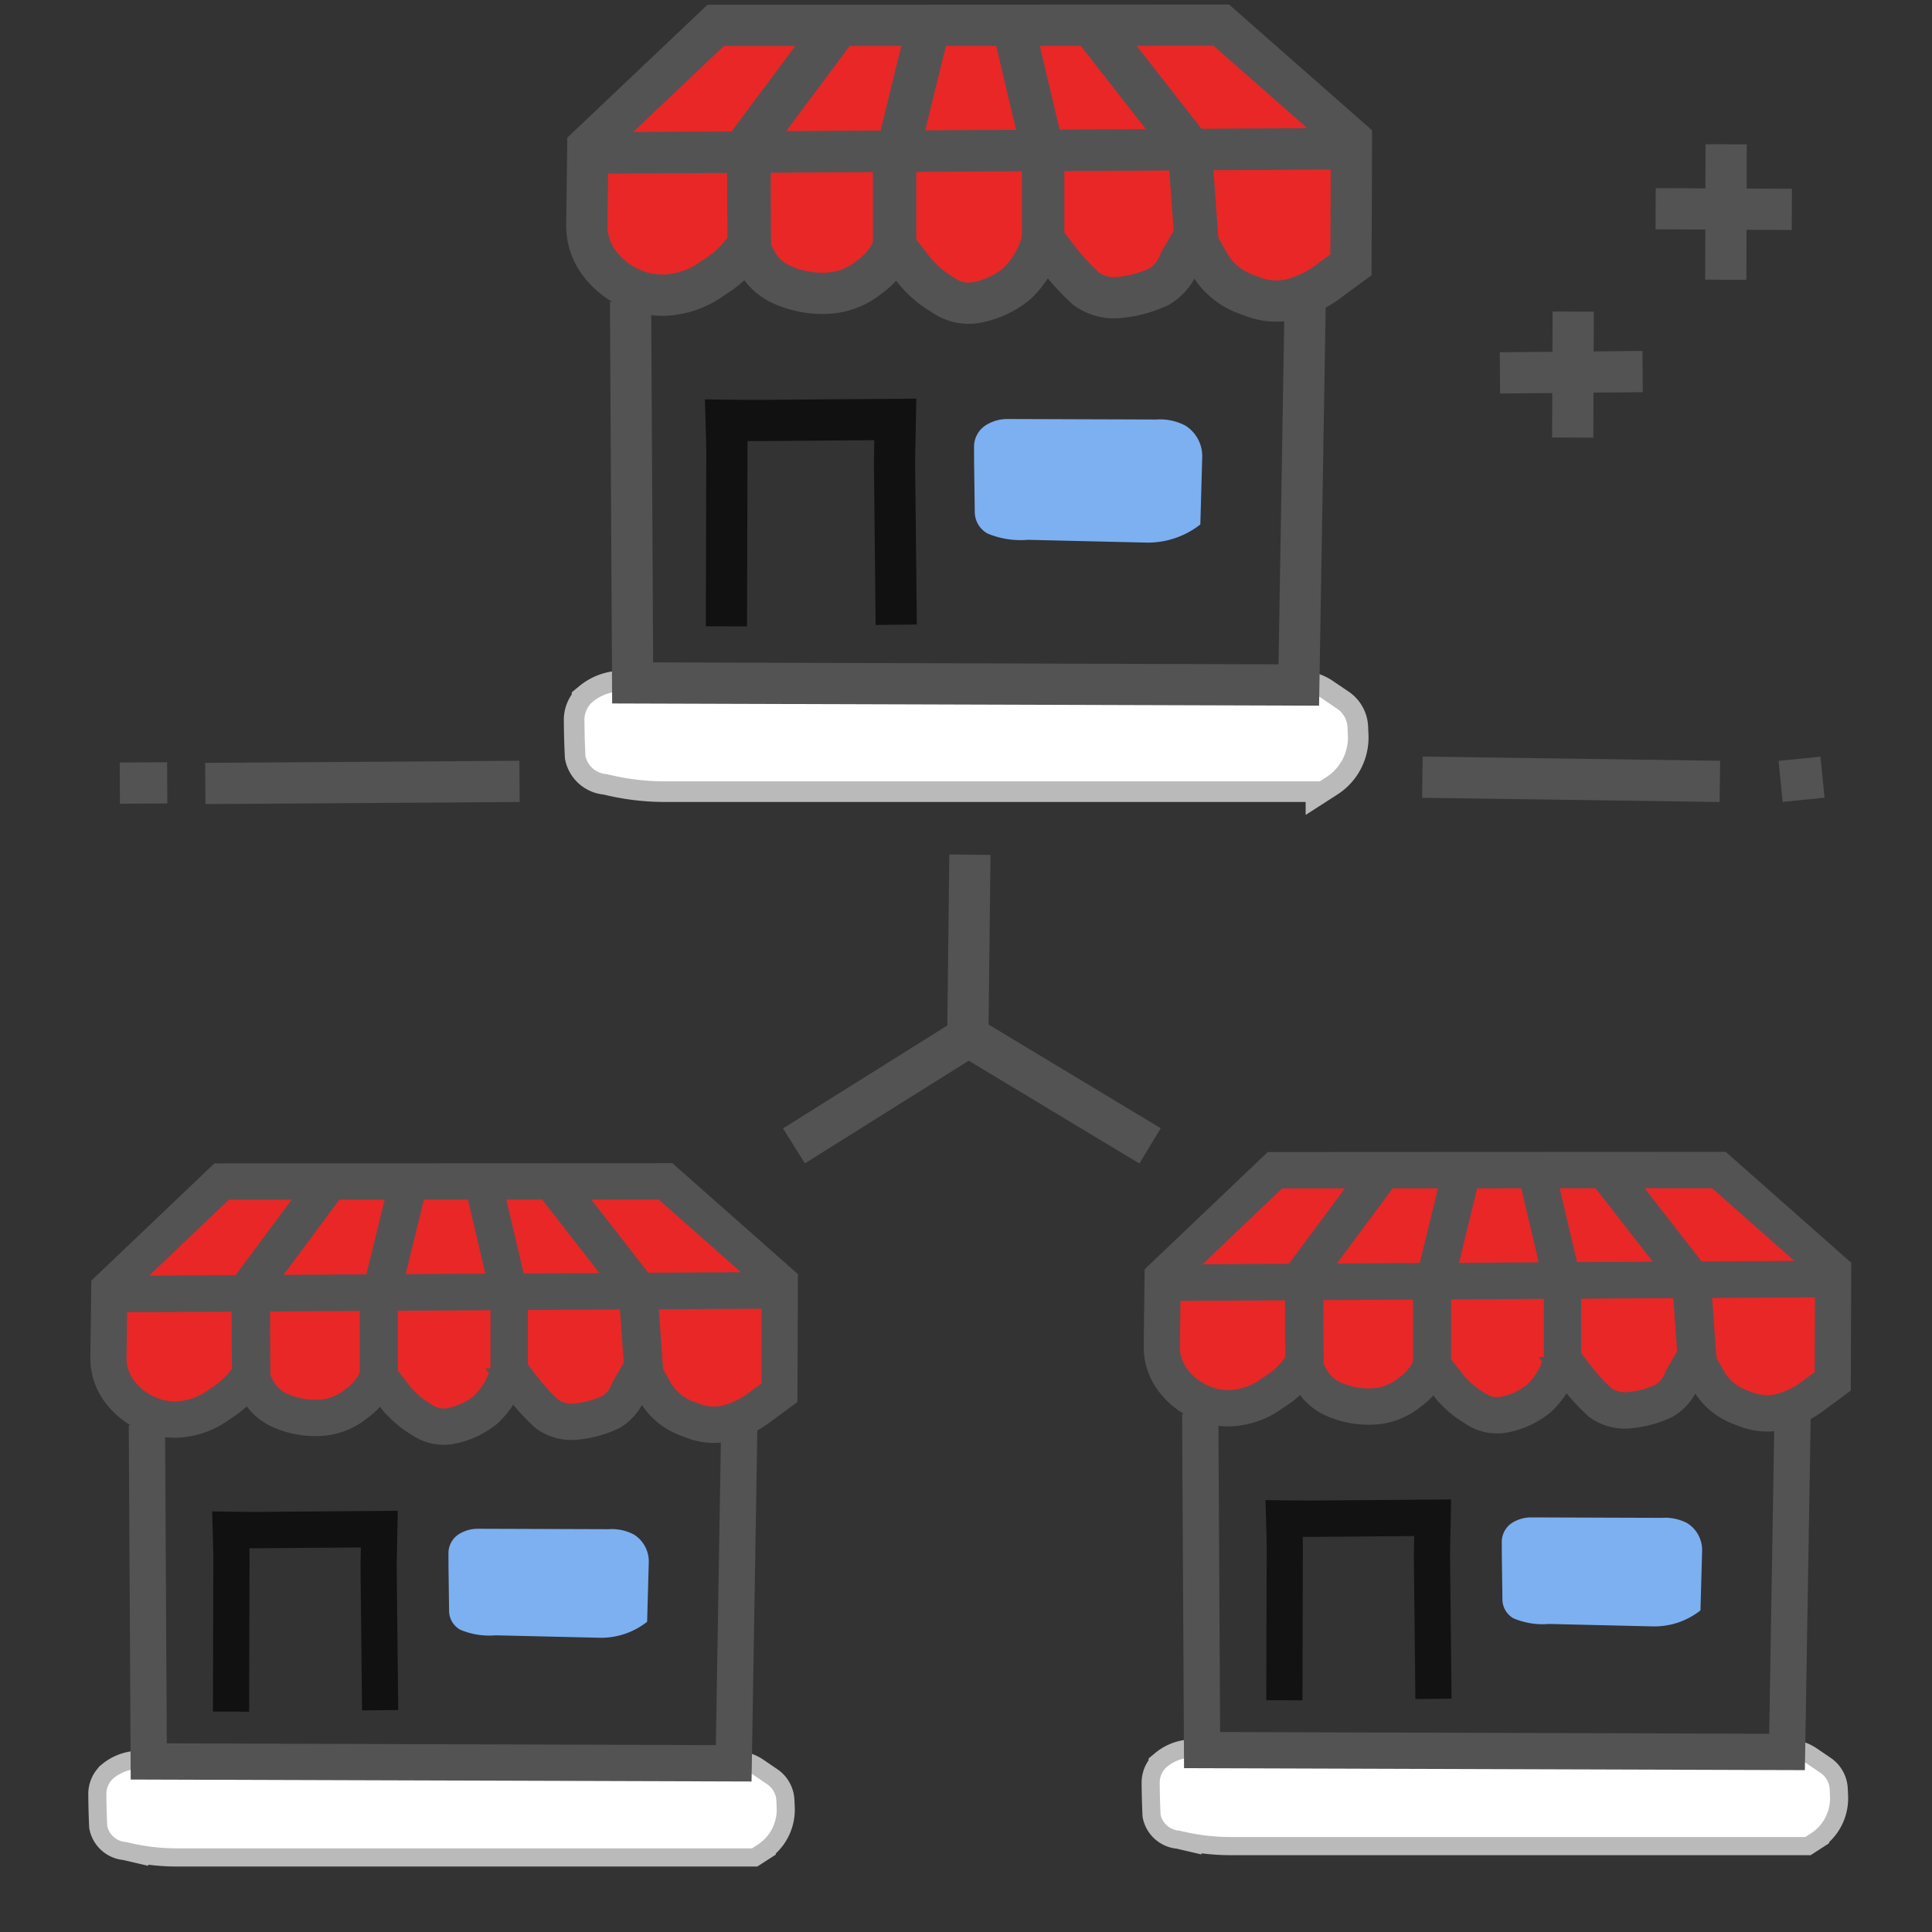 <?xml version="1.0" encoding="UTF-8" standalone="no"?>
<!-- Created with Inkscape (http://www.inkscape.org/) -->

<svg
   version="1.1"
   id="svg1"
   width="300"
   height="300"
   viewBox="0 0 300 300"
   sodipodi:docname="franchise.svg"
   inkscape:version="1.3.2 (091e20e, 2023-11-25, custom)"
   xmlns:inkscape="http://www.inkscape.org/namespaces/inkscape"
   xmlns:sodipodi="http://sodipodi.sourceforge.net/DTD/sodipodi-0.dtd"
   xmlns="http://www.w3.org/2000/svg"
   xmlns:svg="http://www.w3.org/2000/svg">
  <rect x="0" y="0" width="300" height="300" fill="#333333" stroke="none"/>
  <defs
     id="defs1">
    <inkscape:path-effect
       effect="fillet_chamfer"
       id="path-effect3"
       is_visible="true"
       lpeversion="1"
       nodesatellites_param="F,0,0,1,0,0,0,1 @ F,0,0,1,0,0,0,1 @ F,0,0,1,0,3.122,0,1 @ F,0,0,1,0,3.755,0,1 @ F,0,0,1,0,3.146,0,1 @ F,0,0,1,0,2.905,0,1 @ F,0,0,1,0,2.41,0,1 @ F,0,0,1,0,0,0,1 @ F,0,0,1,0,2.782,0,1 @ F,0,0,1,0,4.368,0,1 @ F,0,0,1,0,3.468,0,1 @ F,0,0,1,0,2.498,0,1 @ F,0,0,1,0,0,0,1 @ F,0,0,1,0,2.83,0,1 @ F,0,0,1,0,2.875,0,1 @ F,0,0,1,0,3.2,0,1 @ F,0,0,1,0,4.904,0,1 @ F,0,0,1,0,0,0,1 @ F,0,0,1,0,3.252,0,1 @ F,0,0,1,0,3.683,0,1 @ F,0,0,1,0,4.904,0,1 @ F,0,1,1,0,4.067,0,1 @ F,0,0,1,0,0,0,1 @ F,0,0,1,0,3.93,0,1 @ F,0,0,1,0,3.057,0,1 @ F,0,0,1,0,4.067,0,1 @ F,0,0,1,0,0,0,1 @ F,0,0,1,0,0,0,1 @ F,0,0,1,0,0,0,1 @ F,0,0,1,0,0,0,1"
       radius="0"
       unit="px"
       method="auto"
       mode="F"
       chamfer_steps="1"
       flexible="false"
       use_knot_distance="true"
       apply_no_radius="true"
       apply_with_radius="true"
       only_selected="false"
       hide_knots="false" />
    <inkscape:path-effect
       effect="fillet_chamfer"
       id="path-effect2"
       is_visible="true"
       lpeversion="1"
       nodesatellites_param="F,0,0,1,0,3.001,0,1 @ F,0,0,1,0,1.619,0,1 @ F,0,0,1,0,2.386,0,1 @ F,0,0,1,0,0,0,1 @ F,0,0,1,0,2.224,0,1 @ F,0,0,1,0,4.682,0,1 @ F,0,0,1,0,4.868,0,1 @ F,0,1,1,0,4.868,0,1 @ F,0,0,1,0,3.22,0,1"
       radius="0"
       unit="px"
       method="auto"
       mode="F"
       chamfer_steps="1"
       flexible="false"
       use_knot_distance="true"
       apply_no_radius="true"
       apply_with_radius="true"
       only_selected="false"
       hide_knots="false" />
    <inkscape:path-effect
       effect="fillet_chamfer"
       id="path-effect1"
       is_visible="true"
       lpeversion="1"
       nodesatellites_param="F,0,0,1,0,2.623,0,1 @ F,0,0,1,0,1.862,0,1 @ F,0,0,1,0,3.383,0,1 @ F,0,0,1,0,3.295,0,1 @ F,0,0,1,0,4.212,0,1 @ F,0,0,1,0,0,0,1 @ F,0,0,1,0,4.212,0,1 @ F,0,1,1,0,1.854,0,1 @ F,0,0,1,0,1.854,0,1"
       radius="0"
       unit="px"
       method="auto"
       mode="F"
       chamfer_steps="1"
       flexible="false"
       use_knot_distance="true"
       apply_no_radius="true"
       apply_with_radius="true"
       only_selected="false"
       hide_knots="false" />
    <inkscape:path-effect
       effect="fillet_chamfer"
       id="path-effect22"
       is_visible="true"
       lpeversion="1"
       nodesatellites_param="F,0,0,1,0,0,0,1 @ F,0,0,1,0,1.388,0,1 @ F,0,0,1,0,0,0,1 @ F,0,0,1,0,6.395,0,1 @ F,0,0,1,0,0,0,1 @ F,0,0,1,0,0,0,1 @ F,0,0,1,0,0,0,1"
       radius="0"
       unit="px"
       method="auto"
       mode="F"
       chamfer_steps="1"
       flexible="false"
       use_knot_distance="true"
       apply_no_radius="true"
       apply_with_radius="true"
       only_selected="false"
       hide_knots="false" />
    <inkscape:path-effect
       effect="fillet_chamfer"
       id="path-effect3-2"
       is_visible="true"
       lpeversion="1"
       nodesatellites_param="F,0,0,1,0,0,0,1 @ F,0,0,1,0,0,0,1 @ F,0,0,1,0,3.122,0,1 @ F,0,0,1,0,3.755,0,1 @ F,0,0,1,0,3.146,0,1 @ F,0,0,1,0,2.905,0,1 @ F,0,0,1,0,2.41,0,1 @ F,0,0,1,0,0,0,1 @ F,0,0,1,0,2.782,0,1 @ F,0,0,1,0,4.368,0,1 @ F,0,0,1,0,3.468,0,1 @ F,0,0,1,0,2.498,0,1 @ F,0,0,1,0,0,0,1 @ F,0,0,1,0,2.83,0,1 @ F,0,0,1,0,2.875,0,1 @ F,0,0,1,0,3.2,0,1 @ F,0,0,1,0,4.904,0,1 @ F,0,0,1,0,0,0,1 @ F,0,0,1,0,3.252,0,1 @ F,0,0,1,0,3.683,0,1 @ F,0,0,1,0,4.904,0,1 @ F,0,1,1,0,4.067,0,1 @ F,0,0,1,0,0,0,1 @ F,0,0,1,0,3.93,0,1 @ F,0,0,1,0,3.057,0,1 @ F,0,0,1,0,4.067,0,1 @ F,0,0,1,0,0,0,1 @ F,0,0,1,0,0,0,1 @ F,0,0,1,0,0,0,1 @ F,0,0,1,0,0,0,1"
       radius="0"
       unit="px"
       method="auto"
       mode="F"
       chamfer_steps="1"
       flexible="false"
       use_knot_distance="true"
       apply_no_radius="true"
       apply_with_radius="true"
       only_selected="false"
       hide_knots="false" />
    <inkscape:path-effect
       effect="fillet_chamfer"
       id="path-effect1-7"
       is_visible="true"
       lpeversion="1"
       nodesatellites_param="F,0,0,1,0,2.623,0,1 @ F,0,0,1,0,1.862,0,1 @ F,0,0,1,0,3.383,0,1 @ F,0,0,1,0,3.295,0,1 @ F,0,0,1,0,4.212,0,1 @ F,0,0,1,0,0,0,1 @ F,0,0,1,0,4.212,0,1 @ F,0,1,1,0,1.854,0,1 @ F,0,0,1,0,1.854,0,1"
       radius="0"
       unit="px"
       method="auto"
       mode="F"
       chamfer_steps="1"
       flexible="false"
       use_knot_distance="true"
       apply_no_radius="true"
       apply_with_radius="true"
       only_selected="false"
       hide_knots="false" />
    <inkscape:path-effect
       effect="fillet_chamfer"
       id="path-effect22-6"
       is_visible="true"
       lpeversion="1"
       nodesatellites_param="F,0,0,1,0,0,0,1 @ F,0,0,1,0,1.388,0,1 @ F,0,0,1,0,0,0,1 @ F,0,0,1,0,6.395,0,1 @ F,0,0,1,0,0,0,1 @ F,0,0,1,0,0,0,1 @ F,0,0,1,0,0,0,1"
       radius="0"
       unit="px"
       method="auto"
       mode="F"
       chamfer_steps="1"
       flexible="false"
       use_knot_distance="true"
       apply_no_radius="true"
       apply_with_radius="true"
       only_selected="false"
       hide_knots="false" />
    <inkscape:path-effect
       effect="fillet_chamfer"
       id="path-effect2-3"
       is_visible="true"
       lpeversion="1"
       nodesatellites_param="F,0,0,1,0,3.001,0,1 @ F,0,0,1,0,1.619,0,1 @ F,0,0,1,0,2.386,0,1 @ F,0,0,1,0,0,0,1 @ F,0,0,1,0,2.224,0,1 @ F,0,0,1,0,4.682,0,1 @ F,0,0,1,0,4.868,0,1 @ F,0,1,1,0,4.868,0,1 @ F,0,0,1,0,3.22,0,1"
       radius="0"
       unit="px"
       method="auto"
       mode="F"
       chamfer_steps="1"
       flexible="false"
       use_knot_distance="true"
       apply_no_radius="true"
       apply_with_radius="true"
       only_selected="false"
       hide_knots="false" />
    <inkscape:path-effect
       effect="fillet_chamfer"
       id="path-effect3-2-2"
       is_visible="true"
       lpeversion="1"
       nodesatellites_param="F,0,0,1,0,0,0,1 @ F,0,0,1,0,0,0,1 @ F,0,0,1,0,3.122,0,1 @ F,0,0,1,0,3.755,0,1 @ F,0,0,1,0,3.146,0,1 @ F,0,0,1,0,2.905,0,1 @ F,0,0,1,0,2.41,0,1 @ F,0,0,1,0,0,0,1 @ F,0,0,1,0,2.782,0,1 @ F,0,0,1,0,4.368,0,1 @ F,0,0,1,0,3.468,0,1 @ F,0,0,1,0,2.498,0,1 @ F,0,0,1,0,0,0,1 @ F,0,0,1,0,2.83,0,1 @ F,0,0,1,0,2.875,0,1 @ F,0,0,1,0,3.2,0,1 @ F,0,0,1,0,4.904,0,1 @ F,0,0,1,0,0,0,1 @ F,0,0,1,0,3.252,0,1 @ F,0,0,1,0,3.683,0,1 @ F,0,0,1,0,4.904,0,1 @ F,0,1,1,0,4.067,0,1 @ F,0,0,1,0,0,0,1 @ F,0,0,1,0,3.93,0,1 @ F,0,0,1,0,3.057,0,1 @ F,0,0,1,0,4.067,0,1 @ F,0,0,1,0,0,0,1 @ F,0,0,1,0,0,0,1 @ F,0,0,1,0,0,0,1 @ F,0,0,1,0,0,0,1"
       radius="0"
       unit="px"
       method="auto"
       mode="F"
       chamfer_steps="1"
       flexible="false"
       use_knot_distance="true"
       apply_no_radius="true"
       apply_with_radius="true"
       only_selected="false"
       hide_knots="false" />
    <inkscape:path-effect
       effect="fillet_chamfer"
       id="path-effect1-7-3"
       is_visible="true"
       lpeversion="1"
       nodesatellites_param="F,0,0,1,0,2.623,0,1 @ F,0,0,1,0,1.862,0,1 @ F,0,0,1,0,3.383,0,1 @ F,0,0,1,0,3.295,0,1 @ F,0,0,1,0,4.212,0,1 @ F,0,0,1,0,0,0,1 @ F,0,0,1,0,4.212,0,1 @ F,0,1,1,0,1.854,0,1 @ F,0,0,1,0,1.854,0,1"
       radius="0"
       unit="px"
       method="auto"
       mode="F"
       chamfer_steps="1"
       flexible="false"
       use_knot_distance="true"
       apply_no_radius="true"
       apply_with_radius="true"
       only_selected="false"
       hide_knots="false" />
    <inkscape:path-effect
       effect="fillet_chamfer"
       id="path-effect22-6-7"
       is_visible="true"
       lpeversion="1"
       nodesatellites_param="F,0,0,1,0,0,0,1 @ F,0,0,1,0,1.388,0,1 @ F,0,0,1,0,0,0,1 @ F,0,0,1,0,6.395,0,1 @ F,0,0,1,0,0,0,1 @ F,0,0,1,0,0,0,1 @ F,0,0,1,0,0,0,1"
       radius="0"
       unit="px"
       method="auto"
       mode="F"
       chamfer_steps="1"
       flexible="false"
       use_knot_distance="true"
       apply_no_radius="true"
       apply_with_radius="true"
       only_selected="false"
       hide_knots="false" />
    <inkscape:path-effect
       effect="fillet_chamfer"
       id="path-effect2-3-1"
       is_visible="true"
       lpeversion="1"
       nodesatellites_param="F,0,0,1,0,3.001,0,1 @ F,0,0,1,0,1.619,0,1 @ F,0,0,1,0,2.386,0,1 @ F,0,0,1,0,0,0,1 @ F,0,0,1,0,2.224,0,1 @ F,0,0,1,0,4.682,0,1 @ F,0,0,1,0,4.868,0,1 @ F,0,1,1,0,4.868,0,1 @ F,0,0,1,0,3.22,0,1"
       radius="0"
       unit="px"
       method="auto"
       mode="F"
       chamfer_steps="1"
       flexible="false"
       use_knot_distance="true"
       apply_no_radius="true"
       apply_with_radius="true"
       only_selected="false"
       hide_knots="false" />
  </defs>
  <sodipodi:namedview
     id="namedview1"
     pagecolor="#696969"
     bordercolor="#332020"
     borderopacity="0.663"
     inkscape:showpageshadow="2"
     inkscape:pageopacity="0.0"
     inkscape:pagecheckerboard="0"
     inkscape:deskcolor="#d1d1d1"
     inkscape:zoom="3.0742187"
     inkscape:cx="227.2122"
     inkscape:cy="105.88056"
     inkscape:window-width="1920"
     inkscape:window-height="1001"
     inkscape:window-x="-9"
     inkscape:window-y="-9"
     inkscape:window-maximized="1"
     inkscape:current-layer="g1"
     showgrid="false" />
  <g
     inkscape:groupmode="layer"
     inkscape:label="Image"
     id="g1">
    <path
       style="fill:#e92727;fill-opacity:1;stroke:#535353;stroke-width:6.4;stroke-opacity:1"
       d="m 111.133,3.94 -19.862,18.831 -0.152,12.166 a 9.63,9.63 72.748 0 0 1.762,5.673 12.5,12.5 38.044 0 0 5.589,4.373 l 0.099,0.04 a 11.431,11.431 6.414 0 0 6.028,0.678 l 0.204,-0.032 a 13.256,13.256 158.669 0 0 5.286,-2.064 l 1.433,-0.955 a 15.524,15.524 137.485 0 0 3.511,-3.219 l 1.097,-1.371 1.293,2.425 a 8.416,8.416 43.637 0 0 3.823,3.645 15.431,15.431 9.498 0 0 8.017,1.341 11.084,11.084 157.286 0 0 5.581,-2.336 l 0.432,-0.324 a 10.582,10.582 129.848 0 0 3.116,-3.733 l 0.509,-1.018 2.817,3.621 a 16.391,16.391 42.329 0 0 4.123,3.756 l 0.893,0.569 a 6.86,6.86 9.797 0 0 5.226,0.902 l 0.243,-0.056 a 13.89,13.89 154.087 0 0 5.61,-2.726 14.283,14.283 121.745 0 0 3.898,-6.301 l 0.286,-0.742 2.253,2.946 a 36.862,36.862 47.553 0 0 4.373,4.781 7.406,7.406 14.898 0 0 5.189,1.38 18.503,18.503 164.863 0 0 6.136,-1.66 7.454,7.454 129.369 0 0 3.231,-3.937 l 2.238,-3.836 2.295,4.061 a 10.806,10.806 40.54 0 0 5.613,4.801 l 1.265,0.474 a 10.293,10.293 4.014 0 0 5.847,0.41 16.69,16.69 153.675 0 0 6.15,-3.043 l 3.19,-2.34 0.036,-8.592 0.04,-10.849 -20.207,-17.776 z"
       id="path1"
       sodipodi:nodetypes="ccccccccccccccccccccccccccccccc"
       inkscape:path-effect="#path-effect3"
       inkscape:original-d="m 111.13277,3.939509 -19.862171,18.830504 -0.190548,15.288437 3.903431,5.52986 6.505718,2.602287 6.18043,-0.975857 5.85515,-3.903431 2.60228,-3.252859 2.60229,4.879288 6.18043,2.927573 7.15629,-0.650571 5.20458,-3.903431 1.62643,-3.252859 4.554,5.855146 5.70237,3.63734 6.16408,-1.416149 4.62785,-3.732615 2.047,-5.31958 4.22871,5.52986 3.90343,3.578145 h 5.20458 l 5.79594,-2.084761 4.28792,-7.34853 4.22872,7.481576 7.80686,2.927573 5.85514,-1.301144 6.46965,-4.74455 0.0361,-8.592171 0.0395,-10.849441 -20.20719,-17.7757182 z" />
    <path
       style="fill:#ffffff;fill-opacity:0;stroke:#535353;stroke-width:6.448;stroke-opacity:1"
       d="M 91.97,23.746 207.69,23.095"
       id="path2"
       sodipodi:nodetypes="cc" />
    <path
       style="fill:#ffffff;fill-opacity:0;stroke:#535353;stroke-width:6.771;stroke-opacity:1"
       d="M 129.559,4.658 116.355,22.383 c -0.068,2.665 -0.095,6.964 0,16.02"
       id="path3"
       sodipodi:nodetypes="ccc" />
    <path
       style="fill:#ffffff;fill-opacity:0;stroke:#535353;stroke-width:6.723;stroke-opacity:1"
       d="M 143.725,5.878 138.911,25.524 V 38.985"
       id="path4" />
    <path
       style="fill:#ffffff;fill-opacity:0;stroke:#535353;stroke-width:6.593;stroke-opacity:1"
       d="m 157.781,5.866 4.194,17.749 V 37.188"
       id="path5" />
    <path
       style="fill:#ffffff;fill-opacity:0;stroke:#535353;stroke-width:6.839;stroke-opacity:1"
       d="m 170,4.356 14.771,18.895 1.055,14.773"
       id="path6" />
    <path
       style="fill:#ffffff;fill-opacity:1;stroke:#ffffff;stroke-width:6.4;stroke-opacity:0.663"
       d="m 91.984,109.014 a 3.668,3.668 113.139 0 0 -1.229,2.876 123.026,123.026 88.425 0 0 0.151,5.502 3.59,3.59 40.437 0 0 3.303,2.814 l 0.738,0.171 a 36.746,36.746 6.54 0 0 8.316,0.953 h 101.668 l 1.011,-0.65 a 7.324,7.324 117.36 0 0 3.356,-6.486 l -0.056,-1.258 a 3.688,3.688 60.766 0 0 -1.618,-2.891 l -2.458,-1.663 a 6.05,6.05 17.039 0 0 -3.39,-1.039 H 96.631 a 7.303,7.303 160.239 0 0 -4.647,1.67 z"
       id="path8"
       inkscape:path-effect="#path-effect1"
       inkscape:original-d="m 94.007624,107.34435 -3.252859,2.6836 v 3.98475 l 0.243965,5.44854 8.050825,1.8704 H 204.93011 l 4.55401,-2.92757 -0.32529,-7.31893 -5.52986,-3.74079 z"
       sodipodi:nodetypes="cccccccccc" />
    <path
       style="fill:#ffffff;fill-opacity:0;stroke:#535353;stroke-width:6.4;stroke-opacity:1"
       d="m 31.878,121.657 48.793,-0.325"
       id="path9" />
    <path
       style="fill:#ffffff;fill-opacity:0;stroke:#535353;stroke-width:6.4;stroke-opacity:1"
       d="m 25.965,121.563 -4.012,0.022 -3.348,0.018"
       id="path10"
       sodipodi:nodetypes="ccc" />
    <path
       style="fill:#ffffff;fill-opacity:0;stroke:#535353;stroke-width:6.4;stroke-opacity:1"
       d="m 220.869,120.681 46.191,0.651"
       id="path11" />
    <path
       style="fill:#ffffff;fill-opacity:0;stroke:#535353;stroke-width:6.4;stroke-opacity:1"
       d="m 276.493,121.332 6.506,-0.651"
       id="path12" />
    <path
       style="fill:#ffffff;fill-opacity:0;stroke:#535353;stroke-width:6.4;stroke-opacity:1"
       d="m 244.29,48.386 -0.081,19.558"
       id="path13"
       sodipodi:nodetypes="cc" />
    <path
       style="fill:#ffffff;fill-opacity:0;stroke:#535353;stroke-width:6.4;stroke-opacity:1"
       d="m 255.065,57.698 -22.16,0.203"
       id="path14"
       sodipodi:nodetypes="cc" />
    <path
       style="fill:#ffffff;fill-opacity:0;stroke:#535353;stroke-width:6.4;stroke-opacity:1"
       d="m 268.036,22.405 -0.058,21.034"
       id="path15"
       sodipodi:nodetypes="cc" />
    <path
       style="fill:#ffffff;fill-opacity:0;stroke:#535353;stroke-width:6.4;stroke-opacity:1"
       d="m 278.234,32.509 -21.145,-0.097"
       id="path16"
       sodipodi:nodetypes="cc" />
    <path
       style="fill:#ffffff;fill-opacity:0;stroke:#000000;stroke-width:6.4;stroke-opacity:0.663"
       d="m 112.797,97.26 0.073,-26.262 a 90.038,90.038 89.277 0 0 -0.035,-2.775 l -0.083,-2.964 a 344.96,344.96 0.009 0 0 9.098,0.001 l 17.172,-0.132 -0.125,6.433 0.269,25.448"
       id="path17"
       inkscape:path-effect="#path-effect22"
       inkscape:original-d="m 112.79697,97.260483 0.0772,-27.649301 -0.12198,-4.350699 2.70354,0.05053 23.56678,-0.18118 -0.12547,6.433065 0.26948,25.447842"
       sodipodi:nodetypes="ccccccc" />
    <path
       style="fill:#7cb0f1;fill-opacity:1;stroke:none;stroke-width:6.4;stroke-opacity:0.663"
       d="m 179.542,65.142 -23.087,-0.079 a 6.334,6.334 165.859 0 0 -3.042,0.766 l -0.078,0.042 a 3.99,3.99 120.645 0 0 -2.087,3.523 l 0.01,2.494 0.104,7.65 a 3.834,3.834 59.104 0 0 1.975,3.301 13.255,13.255 8.932 0 0 6.258,0.984 l 18.25,0.427 a 13.185,13.185 161.768 0 0 8.542,-2.814 l 0.293,-10.461 a 5.581,5.581 61.619 0 0 -2.652,-4.908 8.453,8.453 11.655 0 0 -4.486,-0.925 z"
       id="path18"
       sodipodi:nodetypes="cccccccccc"
       inkscape:path-effect="#path-effect2"
       inkscape:original-d="m 182.54289,65.152453 -27.7068,-0.09527 -3.59788,1.951716 0.0197,4.879288 0.13474,9.873583 3.52233,1.951715 27.797,0.650572 3.67512,-2.927573 0.38282,-13.680046 z" />
    <path
       style="fill:#ffffff;fill-opacity:0;stroke:#535353;stroke-width:6.4;stroke-opacity:1"
       d="m 150.607,132.717 -0.325,28.3 -26.999,16.915"
       id="path19" />
    <path
       style="fill:#ffffff;fill-opacity:0;stroke:#535353;stroke-width:6.4;stroke-opacity:1"
       d="m 178.582,177.931 -26.999,-16.264"
       id="path20" />
    <path
       style="fill:#e92727;fill-opacity:1;stroke:#535353;stroke-width:6.4;stroke-opacity:1"
       d="m 111.133,3.94 -19.862,18.831 -0.152,12.166 a 9.63,9.63 72.748 0 0 1.762,5.673 12.5,12.5 38.044 0 0 5.589,4.373 l 0.099,0.04 a 11.431,11.431 6.414 0 0 6.028,0.678 l 0.204,-0.032 a 13.256,13.256 158.669 0 0 5.286,-2.064 l 1.433,-0.955 a 15.524,15.524 137.485 0 0 3.511,-3.219 l 1.097,-1.371 1.293,2.425 a 8.416,8.416 43.637 0 0 3.823,3.645 15.431,15.431 9.498 0 0 8.017,1.341 11.084,11.084 157.286 0 0 5.581,-2.336 l 0.432,-0.324 a 10.582,10.582 129.848 0 0 3.116,-3.733 l 0.509,-1.018 2.817,3.621 a 16.391,16.391 42.329 0 0 4.123,3.756 l 0.893,0.569 a 6.86,6.86 9.797 0 0 5.226,0.902 l 0.243,-0.056 a 13.89,13.89 154.087 0 0 5.61,-2.726 14.283,14.283 121.745 0 0 3.898,-6.301 l 0.286,-0.742 2.253,2.946 a 36.862,36.862 47.553 0 0 4.373,4.781 7.406,7.406 14.898 0 0 5.189,1.38 18.503,18.503 164.863 0 0 6.136,-1.66 7.454,7.454 129.369 0 0 3.231,-3.937 l 2.238,-3.836 2.295,4.061 a 10.806,10.806 40.54 0 0 5.613,4.801 l 1.265,0.474 a 10.293,10.293 4.014 0 0 5.847,0.41 16.69,16.69 153.675 0 0 6.15,-3.043 l 3.19,-2.34 0.036,-8.592 0.04,-10.849 -20.207,-17.776 z"
       id="path1-3"
       sodipodi:nodetypes="ccccccccccccccccccccccccccccccc"
       inkscape:path-effect="#path-effect3-2"
       inkscape:original-d="m 111.13277,3.939509 -19.862171,18.830504 -0.190548,15.288437 3.903431,5.52986 6.505718,2.602287 6.18043,-0.975857 5.85515,-3.903431 2.60228,-3.252859 2.60229,4.879288 6.18043,2.927573 7.15629,-0.650571 5.20458,-3.903431 1.62643,-3.252859 4.554,5.855146 5.70237,3.63734 6.16408,-1.416149 4.62785,-3.732615 2.047,-5.31958 4.22871,5.52986 3.90343,3.578145 h 5.20458 l 5.79594,-2.084761 4.28792,-7.34853 4.22872,7.481576 7.80686,2.927573 5.85514,-1.301144 6.46965,-4.74455 0.0361,-8.592171 0.0395,-10.849441 -20.20719,-17.7757182 z"
       transform="matrix(0.878,0,0,0.882,-63.162,179.999)" />
    <path
       style="fill:#ffffff;fill-opacity:0;stroke:#535353;stroke-width:5.674;stroke-opacity:1"
       d="m 17.596,200.94 101.612,-0.573"
       id="path2-5"
       sodipodi:nodetypes="cc" />
    <path
       style="fill:#ffffff;fill-opacity:0;stroke:#535353;stroke-width:5.959;stroke-opacity:1"
       d="m 50.602,184.107 -11.594,15.631 c -0.06,2.351 -0.083,6.142 0,14.128"
       id="path3-4"
       sodipodi:nodetypes="ccc" />
    <path
       style="fill:#ffffff;fill-opacity:0;stroke:#535353;stroke-width:5.917;stroke-opacity:1"
       d="m 63.041,185.183 -4.228,17.326 v 11.871"
       id="path4-4" />
    <path
       style="fill:#ffffff;fill-opacity:0;stroke:#535353;stroke-width:5.802;stroke-opacity:1"
       d="m 75.383,185.172 3.683,15.653 v 11.97"
       id="path5-7" />
    <path
       style="fill:#ffffff;fill-opacity:0;stroke:#535353;stroke-width:6.4;stroke-opacity:1"
       d="m 97.911,46.841 0.325,59.202 103.441,0.325 0.976,-58.877"
       id="path7" />
    <path
       style="fill:#ffffff;fill-opacity:0;stroke:#535353;stroke-width:6.018;stroke-opacity:1"
       d="m 86.112,183.841 12.971,16.663 0.926,13.028"
       id="path6-4" />
    <path
       style="fill:#ffffff;fill-opacity:1;stroke:#ffffff;stroke-width:6.4;stroke-opacity:0.663"
       d="m 91.984,109.014 a 3.668,3.668 113.139 0 0 -1.229,2.876 123.026,123.026 88.425 0 0 0.151,5.502 3.59,3.59 40.437 0 0 3.303,2.814 l 0.738,0.171 a 36.746,36.746 6.54 0 0 8.316,0.953 h 101.668 l 1.011,-0.65 a 7.324,7.324 117.36 0 0 3.356,-6.486 l -0.056,-1.258 a 3.688,3.688 60.766 0 0 -1.618,-2.891 l -2.458,-1.663 a 6.05,6.05 17.039 0 0 -3.39,-1.039 H 96.631 a 7.303,7.303 160.239 0 0 -4.647,1.67 z"
       id="path8-6"
       inkscape:path-effect="#path-effect1-7"
       inkscape:original-d="m 94.007624,107.34435 -3.252859,2.6836 v 3.98475 l 0.243965,5.44854 8.050825,1.8704 H 204.93011 l 4.55401,-2.92757 -0.32529,-7.31893 -5.52986,-3.74079 z"
       sodipodi:nodetypes="cccccccccc"
       transform="matrix(0.878,0,0,0.882,-63.162,179.999)" />
    <path
       style="fill:#ffffff;fill-opacity:0;stroke:#000000;stroke-width:6.4;stroke-opacity:0.663"
       d="m 112.797,97.26 0.073,-26.262 a 90.038,90.038 89.277 0 0 -0.035,-2.775 l -0.083,-2.964 a 344.96,344.96 0.009 0 0 9.098,0.001 l 17.172,-0.132 -0.125,6.433 0.269,25.448"
       id="path17-0"
       inkscape:path-effect="#path-effect22-6"
       inkscape:original-d="m 112.79697,97.260483 0.0772,-27.649301 -0.12198,-4.350699 2.70354,0.05053 23.56678,-0.18118 -0.12547,6.433065 0.26948,25.447842"
       sodipodi:nodetypes="ccccccc"
       transform="matrix(0.878,0,0,0.882,-63.162,179.999)" />
    <path
       style="fill:#7cb0f1;fill-opacity:1;stroke:none;stroke-width:6.4;stroke-dasharray:none;stroke-opacity:0.663"
       d="m 179.542,65.142 -23.087,-0.079 a 6.334,6.334 165.859 0 0 -3.042,0.766 l -0.078,0.042 a 3.99,3.99 120.645 0 0 -2.087,3.523 l 0.01,2.494 0.104,7.65 a 3.834,3.834 59.104 0 0 1.975,3.301 13.255,13.255 8.932 0 0 6.258,0.984 l 18.25,0.427 a 13.185,13.185 161.768 0 0 8.542,-2.814 l 0.293,-10.461 a 5.581,5.581 61.619 0 0 -2.652,-4.908 8.453,8.453 11.655 0 0 -4.486,-0.925 z"
       id="path18-5"
       sodipodi:nodetypes="cccccccccc"
       inkscape:path-effect="#path-effect2-3"
       inkscape:original-d="m 182.54289,65.152453 -27.7068,-0.09527 -3.59788,1.951716 0.0197,4.879288 0.13474,9.873583 3.52233,1.951715 27.797,0.650572 3.67512,-2.927573 0.38282,-13.680046 z"
       transform="matrix(0.878,0,0,0.882,-63.162,179.999)" />
    <path
       style="fill:#e92727;fill-opacity:1;stroke:#535353;stroke-width:6.4;stroke-opacity:1"
       d="m 111.133,3.94 -19.862,18.831 -0.152,12.166 a 9.63,9.63 72.748 0 0 1.762,5.673 12.5,12.5 38.044 0 0 5.589,4.373 l 0.099,0.04 a 11.431,11.431 6.414 0 0 6.028,0.678 l 0.204,-0.032 a 13.256,13.256 158.669 0 0 5.286,-2.064 l 1.433,-0.955 a 15.524,15.524 137.485 0 0 3.511,-3.219 l 1.097,-1.371 1.293,2.425 a 8.416,8.416 43.637 0 0 3.823,3.645 15.431,15.431 9.498 0 0 8.017,1.341 11.084,11.084 157.286 0 0 5.581,-2.336 l 0.432,-0.324 a 10.582,10.582 129.848 0 0 3.116,-3.733 l 0.509,-1.018 2.817,3.621 a 16.391,16.391 42.329 0 0 4.123,3.756 l 0.893,0.569 a 6.86,6.86 9.797 0 0 5.226,0.902 l 0.243,-0.056 a 13.89,13.89 154.087 0 0 5.61,-2.726 14.283,14.283 121.745 0 0 3.898,-6.301 l 0.286,-0.742 2.253,2.946 a 36.862,36.862 47.553 0 0 4.373,4.781 7.406,7.406 14.898 0 0 5.189,1.38 18.503,18.503 164.863 0 0 6.136,-1.66 7.454,7.454 129.369 0 0 3.231,-3.937 l 2.238,-3.836 2.295,4.061 a 10.806,10.806 40.54 0 0 5.613,4.801 l 1.265,0.474 a 10.293,10.293 4.014 0 0 5.847,0.41 16.69,16.69 153.675 0 0 6.15,-3.043 l 3.19,-2.34 0.036,-8.592 0.04,-10.849 -20.207,-17.776 z"
       id="path1-3-2"
       sodipodi:nodetypes="ccccccccccccccccccccccccccccccc"
       inkscape:path-effect="#path-effect3-2-2"
       inkscape:original-d="m 111.13277,3.939509 -19.862171,18.830504 -0.190548,15.288437 3.903431,5.52986 6.505718,2.602287 6.18043,-0.975857 5.85515,-3.903431 2.60228,-3.252859 2.60229,4.879288 6.18043,2.927573 7.15629,-0.650571 5.20458,-3.903431 1.62643,-3.252859 4.554,5.855146 5.70237,3.63734 6.16408,-1.416149 4.62785,-3.732615 2.047,-5.31958 4.22871,5.52986 3.90343,3.578145 h 5.20458 l 5.79594,-2.084761 4.28792,-7.34853 4.22872,7.481576 7.80686,2.927573 5.85514,-1.301144 6.46965,-4.74455 0.0361,-8.592171 0.0395,-10.849441 -20.20719,-17.7757182 z"
       transform="matrix(0.878,0,0,0.882,100.399,178.235)" />
    <path
       style="fill:#ff5757;fill-opacity:1;stroke:#535353;stroke-width:5.674;stroke-opacity:1"
       d="m 181.156,199.176 101.612,-0.573"
       id="path2-5-2"
       sodipodi:nodetypes="cc" />
    <path
       style="fill:#ffffff;fill-opacity:0;stroke:#535353;stroke-width:5.959;stroke-opacity:1"
       d="m 214.163,182.343 -11.594,15.631 c -0.06,2.351 -0.083,6.142 0,14.128"
       id="path3-4-1"
       sodipodi:nodetypes="ccc" />
    <path
       style="fill:#ffffff;fill-opacity:0;stroke:#535353;stroke-width:5.917;stroke-opacity:1"
       d="m 226.602,183.419 -4.228,17.326 v 11.871"
       id="path4-4-4" />
    <path
       style="fill:#ffffff;fill-opacity:0;stroke:#535353;stroke-width:5.802;stroke-opacity:1"
       d="m 238.944,183.408 3.683,15.653 v 11.97"
       id="path5-7-3" />
    <path
       style="fill:#ffffff;fill-opacity:0;stroke:#535353;stroke-width:6.018;stroke-opacity:1"
       d="m 249.673,182.077 12.971,16.663 0.926,13.028"
       id="path6-4-2" />
    <path
       style="fill:#ffffff;fill-opacity:1;stroke:#ffffff;stroke-width:6.4;stroke-opacity:0.663"
       d="m 91.984,109.014 a 3.668,3.668 113.139 0 0 -1.229,2.876 123.026,123.026 88.425 0 0 0.151,5.502 3.59,3.59 40.437 0 0 3.303,2.814 l 0.738,0.171 a 36.746,36.746 6.54 0 0 8.316,0.953 h 101.668 l 1.011,-0.65 a 7.324,7.324 117.36 0 0 3.356,-6.486 l -0.056,-1.258 a 3.688,3.688 60.766 0 0 -1.618,-2.891 l -2.458,-1.663 a 6.05,6.05 17.039 0 0 -3.39,-1.039 H 96.631 a 7.303,7.303 160.239 0 0 -4.647,1.67 z"
       id="path8-6-3"
       inkscape:path-effect="#path-effect1-7-3"
       inkscape:original-d="m 94.007624,107.34435 -3.252859,2.6836 v 3.98475 l 0.243965,5.44854 8.050825,1.8704 H 204.93011 l 4.55401,-2.92757 -0.32529,-7.31893 -5.52986,-3.74079 z"
       sodipodi:nodetypes="cccccccccc"
       transform="matrix(0.878,0,0,0.882,100.399,178.235)" />
    <path
       style="fill:#000000;fill-opacity:0;stroke:#030303;stroke-width:6.4;stroke-opacity:0.663"
       d="m 112.797,97.26 0.073,-26.262 a 90.038,90.038 89.277 0 0 -0.035,-2.775 l -0.083,-2.964 a 344.96,344.96 0.009 0 0 9.098,0.001 l 17.172,-0.132 -0.125,6.433 0.269,25.448"
       id="path17-0-2"
       inkscape:path-effect="#path-effect22-6-7"
       inkscape:original-d="m 112.79697,97.260483 0.0772,-27.649301 -0.12198,-4.350699 2.70354,0.05053 23.56678,-0.18118 -0.12547,6.433065 0.26948,25.447842"
       sodipodi:nodetypes="ccccccc"
       transform="matrix(0.878,0,0,0.882,100.399,178.235)" />
    <path
       style="fill:#ffffff;fill-opacity:0;stroke:#535353;stroke-width:5.632;stroke-opacity:1"
       d="m 22.812,221.308 0.286,52.21 90.83,0.287 0.857,-51.923"
       id="path7-0" />
    <path
       style="fill:#ffffff;fill-opacity:0;stroke:#535353;stroke-width:5.632;stroke-opacity:1"
       d="m 186.373,219.544 0.286,52.21 90.83,0.287 0.857,-51.923"
       id="path7-0-6" />
    <path
       style="fill:#7cb0f1;fill-opacity:1;stroke:none;stroke-width:6.4;stroke-opacity:1"
       d="m 179.542,65.142 -23.087,-0.079 a 6.334,6.334 165.859 0 0 -3.042,0.766 l -0.078,0.042 a 3.99,3.99 120.645 0 0 -2.087,3.523 l 0.01,2.494 0.104,7.65 a 3.834,3.834 59.104 0 0 1.975,3.301 13.255,13.255 8.932 0 0 6.258,0.984 l 18.25,0.427 a 13.185,13.185 161.768 0 0 8.542,-2.814 l 0.293,-10.461 a 5.581,5.581 61.619 0 0 -2.652,-4.908 8.453,8.453 11.655 0 0 -4.486,-0.925 z"
       id="path18-5-3"
       sodipodi:nodetypes="cccccccccc"
       inkscape:path-effect="#path-effect2-3-1"
       inkscape:original-d="m 182.54289,65.152453 -27.7068,-0.09527 -3.59788,1.951716 0.0197,4.879288 0.13474,9.873583 3.52233,1.951715 27.797,0.650572 3.67512,-2.927573 0.38282,-13.680046 z"
       transform="matrix(0.878,0,0,0.882,100.399,178.235)" />
  </g>
</svg>
